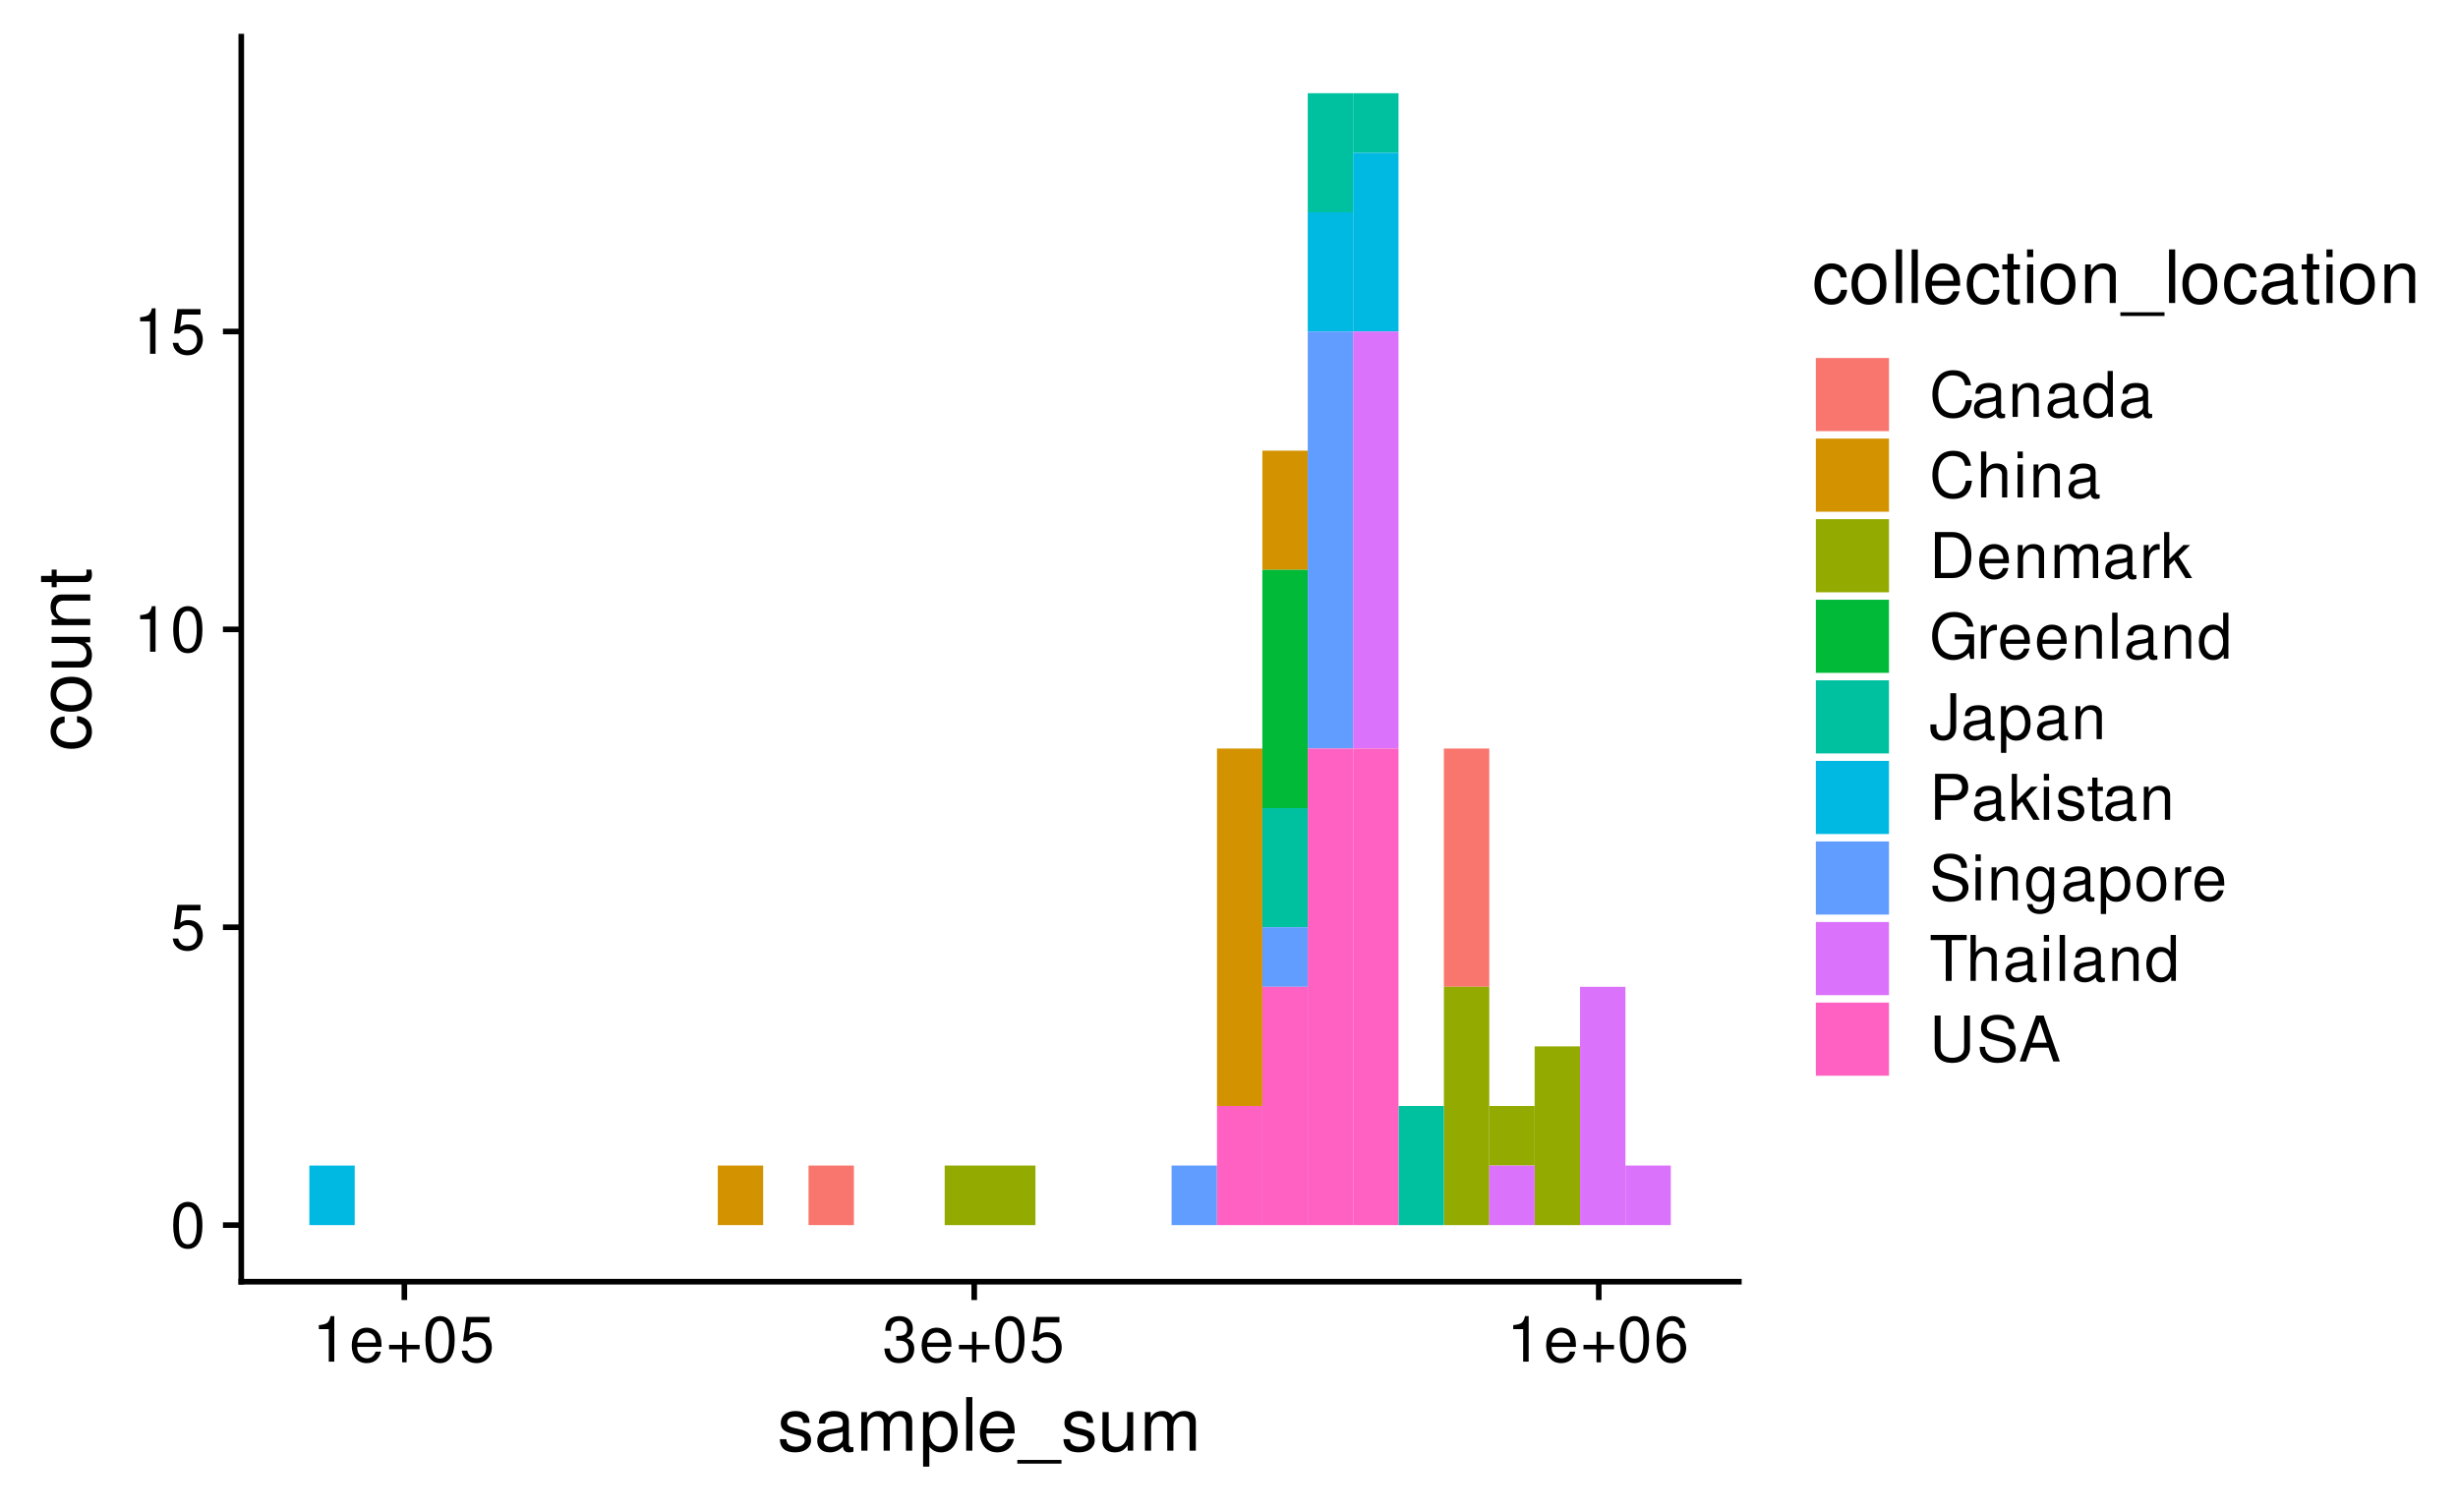 <?xml version="1.0" encoding="UTF-8"?>
<svg xmlns="http://www.w3.org/2000/svg" xmlns:xlink="http://www.w3.org/1999/xlink" width="468" height="288" viewBox="0 0 468 288">
<defs>
<g>
<g id="glyph-0-0">
</g>
<g id="glyph-0-1">
<path d="M 3.297 -8.672 C 2.516 -8.672 1.781 -8.312 1.344 -7.734 C 0.797 -6.953 0.516 -5.812 0.516 -4.203 C 0.516 -1.266 1.469 0.281 3.297 0.281 C 5.094 0.281 6.078 -1.266 6.078 -4.125 C 6.078 -5.812 5.812 -6.938 5.25 -7.734 C 4.812 -8.328 4.109 -8.672 3.297 -8.672 Z M 3.297 -7.734 C 4.438 -7.734 5 -6.578 5 -4.219 C 5 -1.75 4.453 -0.594 3.281 -0.594 C 2.156 -0.594 1.594 -1.797 1.594 -4.188 C 1.594 -6.578 2.156 -7.734 3.297 -7.734 Z M 3.297 -7.734 "/>
</g>
<g id="glyph-0-2">
<path d="M 5.719 -8.516 L 1.312 -8.516 L 0.688 -3.875 L 1.656 -3.875 C 2.141 -4.469 2.562 -4.672 3.234 -4.672 C 4.375 -4.672 5.078 -3.891 5.078 -2.625 C 5.078 -1.406 4.375 -0.656 3.219 -0.656 C 2.297 -0.656 1.734 -1.125 1.469 -2.094 L 0.422 -2.094 C 0.562 -1.391 0.688 -1.062 0.938 -0.75 C 1.422 -0.094 2.281 0.281 3.234 0.281 C 4.953 0.281 6.156 -0.969 6.156 -2.766 C 6.156 -4.453 5.047 -5.609 3.406 -5.609 C 2.812 -5.609 2.328 -5.453 1.844 -5.094 L 2.172 -7.469 L 5.719 -7.469 Z M 5.719 -8.516 "/>
</g>
<g id="glyph-0-3">
<path d="M 3.109 -6.188 L 3.109 0 L 4.156 0 L 4.156 -8.672 L 3.469 -8.672 C 3.094 -7.344 2.859 -7.156 1.219 -6.953 L 1.219 -6.188 Z M 3.109 -6.188 "/>
</g>
<g id="glyph-0-4">
<path d="M 6.156 -2.812 C 6.156 -3.766 6.078 -4.344 5.906 -4.812 C 5.5 -5.844 4.531 -6.469 3.359 -6.469 C 1.609 -6.469 0.484 -5.141 0.484 -3.062 C 0.484 -0.984 1.562 0.281 3.344 0.281 C 4.781 0.281 5.766 -0.547 6.031 -1.906 L 5.016 -1.906 C 4.734 -1.078 4.172 -0.641 3.375 -0.641 C 2.734 -0.641 2.203 -0.938 1.859 -1.469 C 1.625 -1.828 1.531 -2.188 1.531 -2.812 Z M 1.547 -3.625 C 1.625 -4.781 2.344 -5.547 3.344 -5.547 C 4.375 -5.547 5.078 -4.75 5.078 -3.625 Z M 1.547 -3.625 "/>
</g>
<g id="glyph-0-5">
<path d="M 6.406 -3.203 L 3.922 -3.203 L 3.922 -5.688 L 3.078 -5.688 L 3.078 -3.203 L 0.594 -3.203 L 0.594 -2.359 L 3.078 -2.359 L 3.078 0.125 L 3.922 0.125 L 3.922 -2.359 L 6.406 -2.359 Z M 6.406 -3.203 "/>
</g>
<g id="glyph-0-6">
<path d="M 2.656 -4 L 3.234 -4 C 4.375 -4 4.984 -3.453 4.984 -2.406 C 4.984 -1.312 4.328 -0.656 3.234 -0.656 C 2.078 -0.656 1.516 -1.25 1.438 -2.516 L 0.391 -2.516 C 0.438 -1.828 0.547 -1.375 0.75 -0.984 C 1.203 -0.141 2.031 0.281 3.188 0.281 C 4.938 0.281 6.078 -0.781 6.078 -2.422 C 6.078 -3.531 5.656 -4.125 4.625 -4.484 C 5.422 -4.812 5.812 -5.406 5.812 -6.281 C 5.812 -7.781 4.844 -8.672 3.234 -8.672 C 1.516 -8.672 0.594 -7.719 0.562 -5.875 L 1.625 -5.875 C 1.625 -6.406 1.688 -6.703 1.812 -6.969 C 2.047 -7.469 2.578 -7.75 3.234 -7.75 C 4.172 -7.75 4.734 -7.188 4.734 -6.25 C 4.734 -5.641 4.531 -5.266 4.062 -5.062 C 3.766 -4.938 3.391 -4.891 2.656 -4.891 Z M 2.656 -4 "/>
</g>
<g id="glyph-0-7">
<path d="M 5.969 -6.422 C 5.766 -7.844 4.859 -8.672 3.562 -8.672 C 2.625 -8.672 1.781 -8.219 1.281 -7.438 C 0.75 -6.594 0.516 -5.531 0.516 -3.953 C 0.516 -2.5 0.719 -1.578 1.234 -0.797 C 1.688 -0.094 2.438 0.281 3.375 0.281 C 4.984 0.281 6.156 -0.938 6.156 -2.625 C 6.156 -4.219 5.078 -5.359 3.547 -5.359 C 2.719 -5.359 2.047 -5.047 1.594 -4.406 C 1.609 -6.547 2.281 -7.734 3.484 -7.734 C 4.234 -7.734 4.75 -7.266 4.922 -6.422 Z M 3.422 -4.422 C 4.438 -4.422 5.078 -3.703 5.078 -2.547 C 5.078 -1.453 4.359 -0.656 3.391 -0.656 C 2.406 -0.656 1.656 -1.484 1.656 -2.594 C 1.656 -3.672 2.375 -4.422 3.422 -4.422 Z M 3.422 -4.422 "/>
</g>
<g id="glyph-0-8">
<path d="M 7.938 -6.031 C 7.594 -7.953 6.484 -8.891 4.578 -8.891 C 3.391 -8.891 2.453 -8.516 1.797 -7.797 C 1.016 -6.938 0.578 -5.688 0.578 -4.266 C 0.578 -2.828 1.016 -1.594 1.844 -0.75 C 2.516 -0.047 3.391 0.281 4.531 0.281 C 6.656 0.281 7.859 -0.875 8.125 -3.188 L 6.969 -3.188 C 6.875 -2.594 6.75 -2.188 6.578 -1.844 C 6.219 -1.109 5.469 -0.703 4.531 -0.703 C 2.797 -0.703 1.688 -2.094 1.688 -4.281 C 1.688 -6.531 2.734 -7.906 4.438 -7.906 C 5.141 -7.906 5.812 -7.703 6.172 -7.359 C 6.484 -7.062 6.672 -6.703 6.797 -6.031 Z M 7.938 -6.031 "/>
</g>
<g id="glyph-0-9">
<path d="M 6.422 -0.594 C 6.312 -0.562 6.266 -0.562 6.203 -0.562 C 5.859 -0.562 5.656 -0.75 5.656 -1.062 L 5.656 -4.75 C 5.656 -5.875 4.844 -6.469 3.297 -6.469 C 2.375 -6.469 1.641 -6.203 1.219 -5.734 C 0.922 -5.406 0.797 -5.047 0.781 -4.422 L 1.781 -4.422 C 1.875 -5.203 2.328 -5.547 3.266 -5.547 C 4.172 -5.547 4.672 -5.203 4.672 -4.609 L 4.672 -4.344 C 4.656 -3.906 4.438 -3.75 3.625 -3.641 C 2.203 -3.469 1.984 -3.422 1.609 -3.266 C 0.875 -2.953 0.5 -2.406 0.5 -1.578 C 0.5 -0.438 1.297 0.281 2.562 0.281 C 3.359 0.281 4 0 4.703 -0.641 C 4.781 0 5.094 0.281 5.734 0.281 C 5.953 0.281 6.078 0.25 6.422 0.172 Z M 4.672 -1.984 C 4.672 -1.641 4.578 -1.438 4.266 -1.156 C 3.859 -0.797 3.375 -0.594 2.781 -0.594 C 2 -0.594 1.547 -0.969 1.547 -1.609 C 1.547 -2.266 1.984 -2.609 3.062 -2.766 C 4.125 -2.906 4.328 -2.953 4.672 -3.109 Z M 4.672 -1.984 "/>
</g>
<g id="glyph-0-10">
<path d="M 0.844 -6.281 L 0.844 0 L 1.844 0 L 1.844 -3.469 C 1.844 -4.75 2.516 -5.594 3.547 -5.594 C 4.344 -5.594 4.844 -5.109 4.844 -4.359 L 4.844 0 L 5.844 0 L 5.844 -4.75 C 5.844 -5.797 5.062 -6.469 3.859 -6.469 C 2.922 -6.469 2.312 -6.109 1.766 -5.234 L 1.766 -6.281 Z M 0.844 -6.281 "/>
</g>
<g id="glyph-0-11">
<path d="M 5.938 -8.75 L 4.938 -8.75 L 4.938 -5.5 C 4.531 -6.125 3.859 -6.469 3.016 -6.469 C 1.375 -6.469 0.312 -5.156 0.312 -3.156 C 0.312 -1.031 1.344 0.281 3.047 0.281 C 3.906 0.281 4.516 -0.047 5.047 -0.828 L 5.047 0 L 5.938 0 Z M 3.188 -5.531 C 4.266 -5.531 4.938 -4.578 4.938 -3.078 C 4.938 -1.625 4.25 -0.656 3.188 -0.656 C 2.094 -0.656 1.359 -1.625 1.359 -3.094 C 1.359 -4.562 2.094 -5.531 3.188 -5.531 Z M 3.188 -5.531 "/>
</g>
<g id="glyph-0-12">
<path d="M 0.844 -8.75 L 0.844 0 L 1.844 0 L 1.844 -3.469 C 1.844 -4.75 2.516 -5.594 3.547 -5.594 C 3.875 -5.594 4.188 -5.5 4.422 -5.312 C 4.719 -5.094 4.844 -4.797 4.844 -4.359 L 4.844 0 L 5.828 0 L 5.828 -4.75 C 5.828 -5.812 5.078 -6.469 3.859 -6.469 C 2.969 -6.469 2.422 -6.188 1.844 -5.422 L 1.844 -8.75 Z M 0.844 -8.75 "/>
</g>
<g id="glyph-0-13">
<path d="M 1.797 -6.281 L 0.797 -6.281 L 0.797 0 L 1.797 0 Z M 1.797 -8.75 L 0.797 -8.75 L 0.797 -7.484 L 1.797 -7.484 Z M 1.797 -8.75 "/>
</g>
<g id="glyph-0-14">
<path d="M 1.062 0 L 4.438 0 C 6.641 0 8 -1.656 8 -4.375 C 8 -7.094 6.656 -8.75 4.438 -8.75 L 1.062 -8.75 Z M 2.188 -0.984 L 2.188 -7.766 L 4.25 -7.766 C 5.969 -7.766 6.891 -6.594 6.891 -4.375 C 6.891 -2.141 5.969 -0.984 4.25 -0.984 Z M 2.188 -0.984 "/>
</g>
<g id="glyph-0-15">
<path d="M 0.844 -6.281 L 0.844 0 L 1.844 0 L 1.844 -3.953 C 1.844 -4.859 2.516 -5.594 3.328 -5.594 C 4.062 -5.594 4.484 -5.141 4.484 -4.328 L 4.484 0 L 5.5 0 L 5.5 -3.953 C 5.5 -4.859 6.156 -5.594 6.969 -5.594 C 7.703 -5.594 8.141 -5.125 8.141 -4.328 L 8.141 0 L 9.141 0 L 9.141 -4.719 C 9.141 -5.844 8.5 -6.469 7.312 -6.469 C 6.484 -6.469 5.969 -6.219 5.391 -5.516 C 5.016 -6.188 4.516 -6.469 3.703 -6.469 C 2.859 -6.469 2.297 -6.156 1.766 -5.406 L 1.766 -6.281 Z M 0.844 -6.281 "/>
</g>
<g id="glyph-0-16">
<path d="M 0.828 -6.281 L 0.828 0 L 1.844 0 L 1.844 -3.266 C 1.844 -4.781 2.469 -5.453 3.859 -5.406 L 3.859 -6.438 C 3.688 -6.453 3.594 -6.469 3.469 -6.469 C 2.812 -6.469 2.328 -6.078 1.75 -5.141 L 1.75 -6.281 Z M 0.828 -6.281 "/>
</g>
<g id="glyph-0-17">
<path d="M 1.688 -8.75 L 0.703 -8.75 L 0.703 0 L 1.688 0 L 1.688 -2.453 L 2.656 -3.406 L 4.781 0 L 6.031 0 L 3.453 -4.109 L 5.641 -6.281 L 4.359 -6.281 L 1.688 -3.625 Z M 1.688 -8.75 "/>
</g>
<g id="glyph-0-18">
<path d="M 8.516 -4.625 L 4.859 -4.625 L 4.859 -3.641 L 7.531 -3.641 L 7.531 -3.391 C 7.531 -1.844 6.375 -0.703 4.781 -0.703 C 3.891 -0.703 3.078 -1.031 2.562 -1.594 C 1.984 -2.219 1.641 -3.266 1.641 -4.344 C 1.641 -6.484 2.875 -7.906 4.719 -7.906 C 6.047 -7.906 7.016 -7.219 7.25 -6.094 L 8.391 -6.094 C 8.078 -7.875 6.734 -8.891 4.734 -8.891 C 3.656 -8.891 2.797 -8.609 2.109 -8.047 C 1.094 -7.219 0.531 -5.859 0.531 -4.281 C 0.531 -1.594 2.172 0.281 4.531 0.281 C 5.719 0.281 6.656 -0.172 7.531 -1.109 L 7.797 0.047 L 8.516 0.047 Z M 8.516 -4.625 "/>
</g>
<g id="glyph-0-19">
<path d="M 1.828 -8.75 L 0.812 -8.75 L 0.812 0 L 1.828 0 Z M 1.828 -8.75 "/>
</g>
<g id="glyph-0-20">
<path d="M 4 -8.75 L 4 -2.594 C 4 -1.891 3.922 -1.5 3.719 -1.203 C 3.5 -0.859 3.094 -0.656 2.656 -0.656 C 1.812 -0.656 1.344 -1.219 1.344 -2.25 L 1.344 -2.812 L 0.203 -2.812 L 0.203 -2.047 C 0.203 -0.625 1.141 0.281 2.641 0.281 C 4.156 0.281 5.109 -0.672 5.109 -2.188 L 5.109 -8.75 Z M 4 -8.75 "/>
</g>
<g id="glyph-0-21">
<path d="M 0.641 2.609 L 1.656 2.609 L 1.656 -0.656 C 2.188 -0.016 2.766 0.281 3.594 0.281 C 5.219 0.281 6.281 -1.031 6.281 -3.031 C 6.281 -5.141 5.25 -6.469 3.578 -6.469 C 2.719 -6.469 2.047 -6.078 1.578 -5.344 L 1.578 -6.281 L 0.641 -6.281 Z M 3.406 -5.531 C 4.516 -5.531 5.234 -4.562 5.234 -3.062 C 5.234 -1.625 4.5 -0.656 3.406 -0.656 C 2.344 -0.656 1.656 -1.625 1.656 -3.094 C 1.656 -4.578 2.344 -5.531 3.406 -5.531 Z M 3.406 -5.531 "/>
</g>
<g id="glyph-0-22">
<path d="M 2.203 -3.703 L 4.953 -3.703 C 5.641 -3.703 6.188 -3.906 6.641 -4.328 C 7.172 -4.812 7.406 -5.375 7.406 -6.188 C 7.406 -7.828 6.438 -8.75 4.703 -8.75 L 1.094 -8.75 L 1.094 0 L 2.203 0 Z M 2.203 -4.688 L 2.203 -7.766 L 4.531 -7.766 C 5.609 -7.766 6.234 -7.188 6.234 -6.234 C 6.234 -5.266 5.609 -4.688 4.531 -4.688 Z M 2.203 -4.688 "/>
</g>
<g id="glyph-0-23">
<path d="M 5.25 -4.531 C 5.25 -5.766 4.422 -6.469 2.969 -6.469 C 1.516 -6.469 0.562 -5.719 0.562 -4.547 C 0.562 -3.562 1.062 -3.094 2.562 -2.734 L 3.484 -2.516 C 4.188 -2.344 4.469 -2.094 4.469 -1.641 C 4.469 -1.047 3.875 -0.641 3 -0.641 C 2.453 -0.641 2 -0.797 1.75 -1.062 C 1.594 -1.25 1.531 -1.422 1.469 -1.875 L 0.406 -1.875 C 0.453 -0.422 1.266 0.281 2.922 0.281 C 4.5 0.281 5.516 -0.5 5.516 -1.719 C 5.516 -2.656 4.984 -3.172 3.734 -3.469 L 2.766 -3.703 C 1.953 -3.891 1.609 -4.156 1.609 -4.594 C 1.609 -5.188 2.125 -5.547 2.938 -5.547 C 3.75 -5.547 4.172 -5.203 4.203 -4.531 Z M 5.25 -4.531 "/>
</g>
<g id="glyph-0-24">
<path d="M 3.047 -6.281 L 2.016 -6.281 L 2.016 -8.016 L 1.016 -8.016 L 1.016 -6.281 L 0.172 -6.281 L 0.172 -5.469 L 1.016 -5.469 L 1.016 -0.719 C 1.016 -0.078 1.453 0.281 2.234 0.281 C 2.5 0.281 2.719 0.25 3.047 0.188 L 3.047 -0.641 C 2.906 -0.609 2.766 -0.594 2.562 -0.594 C 2.141 -0.594 2.016 -0.719 2.016 -1.156 L 2.016 -5.469 L 3.047 -5.469 Z M 3.047 -6.281 "/>
</g>
<g id="glyph-0-25">
<path d="M 7.156 -6.188 C 7.156 -6.781 7.109 -6.953 6.922 -7.359 C 6.438 -8.359 5.422 -8.891 3.953 -8.891 C 2.031 -8.891 0.844 -7.906 0.844 -6.328 C 0.844 -5.25 1.406 -4.578 2.562 -4.281 L 4.734 -3.703 C 5.844 -3.422 6.344 -2.969 6.344 -2.297 C 6.344 -1.828 6.078 -1.344 5.719 -1.078 C 5.359 -0.828 4.812 -0.703 4.109 -0.703 C 3.141 -0.703 2.516 -0.938 2.094 -1.438 C 1.766 -1.828 1.625 -2.25 1.625 -2.781 L 0.578 -2.781 C 0.594 -1.984 0.75 -1.453 1.094 -0.969 C 1.688 -0.141 2.703 0.281 4.031 0.281 C 5.078 0.281 5.922 0.031 6.484 -0.391 C 7.078 -0.859 7.453 -1.641 7.453 -2.406 C 7.453 -3.484 6.781 -4.266 5.594 -4.594 L 3.391 -5.188 C 2.344 -5.469 1.953 -5.812 1.953 -6.484 C 1.953 -7.375 2.734 -7.953 3.906 -7.953 C 5.297 -7.953 6.078 -7.328 6.094 -6.188 Z M 7.156 -6.188 "/>
</g>
<g id="glyph-0-26">
<path d="M 4.844 -6.281 L 4.844 -5.375 C 4.344 -6.125 3.797 -6.469 3 -6.469 C 1.469 -6.469 0.422 -5.047 0.422 -3.031 C 0.422 -1.984 0.672 -1.219 1.219 -0.578 C 1.688 -0.031 2.281 0.281 2.922 0.281 C 3.688 0.281 4.219 -0.062 4.75 -0.859 L 4.75 -0.531 C 4.75 1.156 4.281 1.781 3.031 1.781 C 2.188 1.781 1.734 1.438 1.641 0.719 L 0.625 0.719 C 0.719 1.891 1.641 2.609 3.016 2.609 C 3.938 2.609 4.703 2.312 5.109 1.812 C 5.594 1.219 5.766 0.438 5.766 -1.031 L 5.766 -6.281 Z M 3.094 -5.547 C 4.156 -5.547 4.75 -4.656 4.75 -3.062 C 4.75 -1.531 4.141 -0.641 3.094 -0.641 C 2.062 -0.641 1.469 -1.547 1.469 -3.094 C 1.469 -4.625 2.062 -5.547 3.094 -5.547 Z M 3.094 -5.547 "/>
</g>
<g id="glyph-0-27">
<path d="M 3.266 -6.469 C 1.484 -6.469 0.438 -5.203 0.438 -3.094 C 0.438 -0.969 1.484 0.281 3.281 0.281 C 5.047 0.281 6.125 -0.984 6.125 -3.047 C 6.125 -5.234 5.094 -6.469 3.266 -6.469 Z M 3.281 -5.547 C 4.406 -5.547 5.078 -4.625 5.078 -3.062 C 5.078 -1.578 4.375 -0.641 3.281 -0.641 C 2.156 -0.641 1.469 -1.578 1.469 -3.094 C 1.469 -4.625 2.156 -5.547 3.281 -5.547 Z M 3.281 -5.547 "/>
</g>
<g id="glyph-0-28">
<path d="M 4.25 -7.766 L 7.109 -7.766 L 7.109 -8.75 L 0.25 -8.75 L 0.25 -7.766 L 3.125 -7.766 L 3.125 0 L 4.25 0 Z M 4.25 -7.766 "/>
</g>
<g id="glyph-0-29">
<path d="M 6.625 -8.75 L 6.625 -2.609 C 6.625 -1.422 5.766 -0.703 4.375 -0.703 C 3.719 -0.703 3.188 -0.859 2.766 -1.156 C 2.344 -1.5 2.141 -1.938 2.141 -2.609 L 2.141 -8.75 L 1.016 -8.75 L 1.016 -2.609 C 1.016 -0.828 2.297 0.281 4.375 0.281 C 6.422 0.281 7.734 -0.859 7.734 -2.609 L 7.734 -8.75 Z M 6.625 -8.75 "/>
</g>
<g id="glyph-0-30">
<path d="M 5.688 -2.625 L 6.594 0 L 7.844 0 L 4.766 -8.75 L 3.328 -8.75 L 0.203 0 L 1.391 0 L 2.312 -2.625 Z M 5.375 -3.562 L 2.594 -3.562 L 4.031 -7.547 Z M 5.375 -3.562 "/>
</g>
<g id="glyph-1-0">
</g>
<g id="glyph-1-1">
<path d="M 6.125 -5.297 C 6.125 -6.734 5.172 -7.547 3.469 -7.547 C 1.766 -7.547 0.656 -6.656 0.656 -5.312 C 0.656 -4.156 1.25 -3.609 2.984 -3.188 L 4.078 -2.922 C 4.891 -2.734 5.203 -2.438 5.203 -1.922 C 5.203 -1.219 4.516 -0.75 3.5 -0.75 C 2.875 -0.75 2.344 -0.938 2.047 -1.25 C 1.859 -1.453 1.781 -1.672 1.703 -2.188 L 0.469 -2.188 C 0.531 -0.484 1.484 0.328 3.406 0.328 C 5.25 0.328 6.422 -0.594 6.422 -2 C 6.422 -3.094 5.812 -3.703 4.359 -4.047 L 3.234 -4.312 C 2.281 -4.531 1.875 -4.844 1.875 -5.359 C 1.875 -6.047 2.484 -6.469 3.438 -6.469 C 4.375 -6.469 4.875 -6.062 4.906 -5.297 Z M 6.125 -5.297 "/>
</g>
<g id="glyph-1-2">
<path d="M 7.484 -0.688 C 7.359 -0.656 7.312 -0.656 7.234 -0.656 C 6.828 -0.656 6.609 -0.875 6.609 -1.234 L 6.609 -5.547 C 6.609 -6.844 5.656 -7.547 3.844 -7.547 C 2.766 -7.547 1.922 -7.234 1.406 -6.688 C 1.078 -6.312 0.938 -5.891 0.906 -5.172 L 2.094 -5.172 C 2.188 -6.062 2.719 -6.469 3.812 -6.469 C 4.875 -6.469 5.453 -6.078 5.453 -5.375 L 5.453 -5.062 C 5.438 -4.562 5.188 -4.375 4.234 -4.25 C 2.578 -4.047 2.328 -3.984 1.875 -3.812 C 1.016 -3.438 0.594 -2.797 0.594 -1.844 C 0.594 -0.516 1.516 0.328 3 0.328 C 3.922 0.328 4.656 0 5.484 -0.75 C 5.578 0 5.938 0.328 6.688 0.328 C 6.938 0.328 7.094 0.297 7.484 0.203 Z M 5.453 -2.312 C 5.453 -1.922 5.328 -1.688 4.984 -1.359 C 4.516 -0.922 3.938 -0.703 3.25 -0.703 C 2.344 -0.703 1.812 -1.141 1.812 -1.875 C 1.812 -2.641 2.312 -3.031 3.562 -3.219 C 4.812 -3.391 5.047 -3.438 5.453 -3.625 Z M 5.453 -2.312 "/>
</g>
<g id="glyph-1-3">
<path d="M 0.984 -7.344 L 0.984 0 L 2.156 0 L 2.156 -4.609 C 2.156 -5.672 2.922 -6.531 3.875 -6.531 C 4.75 -6.531 5.234 -5.984 5.234 -5.047 L 5.234 0 L 6.406 0 L 6.406 -4.609 C 6.406 -5.672 7.188 -6.531 8.141 -6.531 C 8.984 -6.531 9.484 -5.984 9.484 -5.047 L 9.484 0 L 10.672 0 L 10.672 -5.5 C 10.672 -6.812 9.906 -7.547 8.547 -7.547 C 7.562 -7.547 6.969 -7.25 6.281 -6.422 C 5.859 -7.203 5.266 -7.547 4.312 -7.547 C 3.328 -7.547 2.672 -7.188 2.062 -6.297 L 2.062 -7.344 Z M 0.984 -7.344 "/>
</g>
<g id="glyph-1-4">
<path d="M 0.75 3.047 L 1.938 3.047 L 1.938 -0.766 C 2.547 -0.016 3.234 0.328 4.188 0.328 C 6.094 0.328 7.328 -1.203 7.328 -3.547 C 7.328 -6 6.125 -7.547 4.172 -7.547 C 3.172 -7.547 2.375 -7.094 1.828 -6.234 L 1.828 -7.344 L 0.75 -7.344 Z M 3.969 -6.453 C 5.266 -6.453 6.109 -5.312 6.109 -3.562 C 6.109 -1.906 5.25 -0.766 3.969 -0.766 C 2.734 -0.766 1.938 -1.891 1.938 -3.609 C 1.938 -5.328 2.734 -6.453 3.969 -6.453 Z M 3.969 -6.453 "/>
</g>
<g id="glyph-1-5">
<path d="M 2.125 -10.203 L 0.953 -10.203 L 0.953 0 L 2.125 0 Z M 2.125 -10.203 "/>
</g>
<g id="glyph-1-6">
<path d="M 7.188 -3.281 C 7.188 -4.391 7.094 -5.062 6.891 -5.609 C 6.406 -6.812 5.297 -7.547 3.922 -7.547 C 1.875 -7.547 0.562 -5.984 0.562 -3.562 C 0.562 -1.141 1.812 0.328 3.891 0.328 C 5.578 0.328 6.734 -0.625 7.031 -2.219 L 5.859 -2.219 C 5.531 -1.266 4.875 -0.75 3.938 -0.75 C 3.188 -0.75 2.562 -1.094 2.172 -1.703 C 1.891 -2.125 1.797 -2.547 1.781 -3.281 Z M 1.812 -4.234 C 1.906 -5.594 2.734 -6.469 3.906 -6.469 C 5.094 -6.469 5.922 -5.547 5.922 -4.234 Z M 1.812 -4.234 "/>
</g>
<g id="glyph-1-7">
<path d="M 8.094 1.766 L -0.312 1.766 L -0.312 2.469 L 8.094 2.469 Z M 8.094 1.766 "/>
</g>
<g id="glyph-1-8">
<path d="M 6.75 0 L 6.75 -7.344 L 5.594 -7.344 L 5.594 -3.172 C 5.594 -1.688 4.797 -0.703 3.578 -0.703 C 2.656 -0.703 2.078 -1.266 2.078 -2.141 L 2.078 -7.344 L 0.906 -7.344 L 0.906 -1.688 C 0.906 -0.469 1.812 0.328 3.25 0.328 C 4.328 0.328 5.016 -0.062 5.703 -1.016 L 5.703 0 Z M 6.75 0 "/>
</g>
<g id="glyph-1-9">
<path d="M 6.594 -4.875 C 6.531 -5.594 6.391 -6.047 6.109 -6.453 C 5.594 -7.141 4.719 -7.547 3.703 -7.547 C 1.703 -7.547 0.438 -5.984 0.438 -3.547 C 0.438 -1.172 1.688 0.328 3.688 0.328 C 5.438 0.328 6.531 -0.734 6.672 -2.516 L 5.5 -2.516 C 5.312 -1.344 4.703 -0.75 3.703 -0.75 C 2.422 -0.75 1.656 -1.812 1.656 -3.547 C 1.656 -5.375 2.406 -6.469 3.688 -6.469 C 4.656 -6.469 5.281 -5.891 5.422 -4.875 Z M 6.594 -4.875 "/>
</g>
<g id="glyph-1-10">
<path d="M 3.812 -7.547 C 1.734 -7.547 0.5 -6.078 0.5 -3.609 C 0.5 -1.141 1.734 0.328 3.828 0.328 C 5.891 0.328 7.141 -1.141 7.141 -3.562 C 7.141 -6.109 5.938 -7.547 3.812 -7.547 Z M 3.828 -6.469 C 5.141 -6.469 5.922 -5.391 5.922 -3.562 C 5.922 -1.828 5.109 -0.75 3.828 -0.75 C 2.516 -0.75 1.719 -1.828 1.719 -3.609 C 1.719 -5.391 2.516 -6.469 3.828 -6.469 Z M 3.828 -6.469 "/>
</g>
<g id="glyph-1-11">
<path d="M 3.562 -7.344 L 2.359 -7.344 L 2.359 -9.359 L 1.188 -9.359 L 1.188 -7.344 L 0.203 -7.344 L 0.203 -6.391 L 1.188 -6.391 L 1.188 -0.844 C 1.188 -0.078 1.688 0.328 2.609 0.328 C 2.906 0.328 3.156 0.297 3.562 0.219 L 3.562 -0.75 C 3.391 -0.719 3.234 -0.703 3 -0.703 C 2.484 -0.703 2.359 -0.844 2.359 -1.359 L 2.359 -6.391 L 3.562 -6.391 Z M 3.562 -7.344 "/>
</g>
<g id="glyph-1-12">
<path d="M 2.094 -7.344 L 0.938 -7.344 L 0.938 0 L 2.094 0 Z M 2.094 -10.203 L 0.922 -10.203 L 0.922 -8.734 L 2.094 -8.734 Z M 2.094 -10.203 "/>
</g>
<g id="glyph-1-13">
<path d="M 0.984 -7.344 L 0.984 0 L 2.156 0 L 2.156 -4.047 C 2.156 -5.547 2.938 -6.531 4.141 -6.531 C 5.062 -6.531 5.656 -5.969 5.656 -5.078 L 5.656 0 L 6.812 0 L 6.812 -5.547 C 6.812 -6.766 5.906 -7.547 4.5 -7.547 C 3.406 -7.547 2.703 -7.125 2.062 -6.109 L 2.062 -7.344 Z M 0.984 -7.344 "/>
</g>
<g id="glyph-2-0">
</g>
<g id="glyph-2-1">
<path d="M -4.875 -6.594 C -5.594 -6.531 -6.047 -6.391 -6.453 -6.109 C -7.141 -5.594 -7.547 -4.719 -7.547 -3.703 C -7.547 -1.703 -5.984 -0.438 -3.547 -0.438 C -1.172 -0.438 0.328 -1.688 0.328 -3.688 C 0.328 -5.438 -0.734 -6.531 -2.516 -6.672 L -2.516 -5.5 C -1.344 -5.312 -0.75 -4.703 -0.75 -3.703 C -0.75 -2.422 -1.812 -1.656 -3.547 -1.656 C -5.375 -1.656 -6.469 -2.406 -6.469 -3.688 C -6.469 -4.656 -5.891 -5.281 -4.875 -5.422 Z M -4.875 -6.594 "/>
</g>
<g id="glyph-2-2">
<path d="M -7.547 -3.812 C -7.547 -1.734 -6.078 -0.5 -3.609 -0.5 C -1.141 -0.5 0.328 -1.734 0.328 -3.828 C 0.328 -5.891 -1.141 -7.141 -3.562 -7.141 C -6.109 -7.141 -7.547 -5.938 -7.547 -3.812 Z M -6.469 -3.828 C -6.469 -5.141 -5.391 -5.922 -3.562 -5.922 C -1.828 -5.922 -0.75 -5.109 -0.75 -3.828 C -0.75 -2.516 -1.828 -1.719 -3.609 -1.719 C -5.391 -1.719 -6.469 -2.516 -6.469 -3.828 Z M -6.469 -3.828 "/>
</g>
<g id="glyph-2-3">
<path d="M 0 -6.75 L -7.344 -6.75 L -7.344 -5.594 L -3.172 -5.594 C -1.688 -5.594 -0.703 -4.797 -0.703 -3.578 C -0.703 -2.656 -1.266 -2.078 -2.141 -2.078 L -7.344 -2.078 L -7.344 -0.906 L -1.688 -0.906 C -0.469 -0.906 0.328 -1.812 0.328 -3.25 C 0.328 -4.328 -0.062 -5.016 -1.016 -5.703 L 0 -5.703 Z M 0 -6.75 "/>
</g>
<g id="glyph-2-4">
<path d="M -7.344 -0.984 L 0 -0.984 L 0 -2.156 L -4.047 -2.156 C -5.547 -2.156 -6.531 -2.938 -6.531 -4.141 C -6.531 -5.062 -5.969 -5.656 -5.078 -5.656 L 0 -5.656 L 0 -6.812 L -5.547 -6.812 C -6.766 -6.812 -7.547 -5.906 -7.547 -4.5 C -7.547 -3.406 -7.125 -2.703 -6.109 -2.062 L -7.344 -2.062 Z M -7.344 -0.984 "/>
</g>
<g id="glyph-2-5">
<path d="M -7.344 -3.562 L -7.344 -2.359 L -9.359 -2.359 L -9.359 -1.188 L -7.344 -1.188 L -7.344 -0.203 L -6.391 -0.203 L -6.391 -1.188 L -0.844 -1.188 C -0.078 -1.188 0.328 -1.688 0.328 -2.609 C 0.328 -2.906 0.297 -3.156 0.219 -3.562 L -0.75 -3.562 C -0.719 -3.391 -0.703 -3.234 -0.703 -3 C -0.703 -2.484 -0.844 -2.359 -1.359 -2.359 L -6.391 -2.359 L -6.391 -3.562 Z M -7.344 -3.562 "/>
</g>
</g>
</defs>
<rect x="-46.8" y="-28.8" width="561.6" height="345.6" fill="rgb(100%, 100%, 100%)" fill-opacity="1"/>
<path fill-rule="nonzero" fill="rgb(97.255%, 46.275%, 42.745%)" fill-opacity="1" d="M 153.945 233.285 L 162.586 233.285 L 162.586 221.941 L 153.945 221.941 Z M 153.945 233.285 "/>
<path fill-rule="nonzero" fill="rgb(97.255%, 46.275%, 42.745%)" fill-opacity="1" d="M 274.914 187.91 L 283.555 187.91 L 283.555 142.535 L 274.914 142.535 Z M 274.914 187.91 "/>
<path fill-rule="nonzero" fill="rgb(82.745%, 57.255%, 0%)" fill-opacity="1" d="M 136.664 233.285 L 145.305 233.285 L 145.305 221.941 L 136.664 221.941 Z M 136.664 233.285 "/>
<path fill-rule="nonzero" fill="rgb(82.745%, 57.255%, 0%)" fill-opacity="1" d="M 231.711 210.598 L 240.352 210.598 L 240.352 142.535 L 231.711 142.535 Z M 231.711 210.598 "/>
<path fill-rule="nonzero" fill="rgb(82.745%, 57.255%, 0%)" fill-opacity="1" d="M 240.352 108.504 L 248.992 108.504 L 248.992 85.816 L 240.352 85.816 Z M 240.352 108.504 "/>
<path fill-rule="nonzero" fill="rgb(57.647%, 66.667%, 0%)" fill-opacity="1" d="M 179.867 233.285 L 188.508 233.285 L 188.508 221.941 L 179.867 221.941 Z M 179.867 233.285 "/>
<path fill-rule="nonzero" fill="rgb(57.647%, 66.667%, 0%)" fill-opacity="1" d="M 188.508 233.285 L 197.148 233.285 L 197.148 221.941 L 188.508 221.941 Z M 188.508 233.285 "/>
<path fill-rule="nonzero" fill="rgb(57.647%, 66.667%, 0%)" fill-opacity="1" d="M 274.914 233.285 L 283.555 233.285 L 283.555 187.91 L 274.914 187.91 Z M 274.914 233.285 "/>
<path fill-rule="nonzero" fill="rgb(57.647%, 66.667%, 0%)" fill-opacity="1" d="M 283.555 221.941 L 292.195 221.941 L 292.195 210.598 L 283.555 210.598 Z M 283.555 221.941 "/>
<path fill-rule="nonzero" fill="rgb(57.647%, 66.667%, 0%)" fill-opacity="1" d="M 292.195 233.285 L 300.836 233.285 L 300.836 199.254 L 292.195 199.254 Z M 292.195 233.285 "/>
<path fill-rule="nonzero" fill="rgb(0%, 72.941%, 21.961%)" fill-opacity="1" d="M 240.352 153.879 L 248.992 153.879 L 248.992 108.504 L 240.352 108.504 Z M 240.352 153.879 "/>
<path fill-rule="nonzero" fill="rgb(0%, 75.686%, 62.353%)" fill-opacity="1" d="M 240.352 176.566 L 248.992 176.566 L 248.992 153.879 L 240.352 153.879 Z M 240.352 176.566 "/>
<path fill-rule="nonzero" fill="rgb(0%, 75.686%, 62.353%)" fill-opacity="1" d="M 248.992 40.438 L 257.633 40.438 L 257.633 17.75 L 248.992 17.75 Z M 248.992 40.438 "/>
<path fill-rule="nonzero" fill="rgb(0%, 75.686%, 62.353%)" fill-opacity="1" d="M 257.633 29.094 L 266.273 29.094 L 266.273 17.75 L 257.633 17.75 Z M 257.633 29.094 "/>
<path fill-rule="nonzero" fill="rgb(0%, 75.686%, 62.353%)" fill-opacity="1" d="M 266.273 233.285 L 274.914 233.285 L 274.914 210.598 L 266.273 210.598 Z M 266.273 233.285 "/>
<path fill-rule="nonzero" fill="rgb(0%, 72.549%, 89.02%)" fill-opacity="1" d="M 58.898 233.285 L 67.539 233.285 L 67.539 221.941 L 58.898 221.941 Z M 58.898 233.285 "/>
<path fill-rule="nonzero" fill="rgb(0%, 72.549%, 89.02%)" fill-opacity="1" d="M 248.992 63.125 L 257.633 63.125 L 257.633 40.438 L 248.992 40.438 Z M 248.992 63.125 "/>
<path fill-rule="nonzero" fill="rgb(0%, 72.549%, 89.02%)" fill-opacity="1" d="M 257.633 63.125 L 266.273 63.125 L 266.273 29.094 L 257.633 29.094 Z M 257.633 63.125 "/>
<path fill-rule="nonzero" fill="rgb(38.039%, 61.176%, 100%)" fill-opacity="1" d="M 223.07 233.285 L 231.711 233.285 L 231.711 221.941 L 223.07 221.941 Z M 223.07 233.285 "/>
<path fill-rule="nonzero" fill="rgb(38.039%, 61.176%, 100%)" fill-opacity="1" d="M 240.352 187.91 L 248.992 187.91 L 248.992 176.566 L 240.352 176.566 Z M 240.352 187.91 "/>
<path fill-rule="nonzero" fill="rgb(38.039%, 61.176%, 100%)" fill-opacity="1" d="M 248.992 142.535 L 257.633 142.535 L 257.633 63.129 L 248.992 63.129 Z M 248.992 142.535 "/>
<path fill-rule="nonzero" fill="rgb(85.882%, 44.706%, 98.431%)" fill-opacity="1" d="M 257.633 142.535 L 266.273 142.535 L 266.273 63.129 L 257.633 63.129 Z M 257.633 142.535 "/>
<path fill-rule="nonzero" fill="rgb(85.882%, 44.706%, 98.431%)" fill-opacity="1" d="M 283.555 233.285 L 292.195 233.285 L 292.195 221.941 L 283.555 221.941 Z M 283.555 233.285 "/>
<path fill-rule="nonzero" fill="rgb(85.882%, 44.706%, 98.431%)" fill-opacity="1" d="M 300.836 233.285 L 309.477 233.285 L 309.477 187.91 L 300.836 187.91 Z M 300.836 233.285 "/>
<path fill-rule="nonzero" fill="rgb(85.882%, 44.706%, 98.431%)" fill-opacity="1" d="M 309.477 233.285 L 318.117 233.285 L 318.117 221.941 L 309.477 221.941 Z M 309.477 233.285 "/>
<path fill-rule="nonzero" fill="rgb(100%, 38.039%, 76.471%)" fill-opacity="1" d="M 231.711 233.285 L 240.352 233.285 L 240.352 210.598 L 231.711 210.598 Z M 231.711 233.285 "/>
<path fill-rule="nonzero" fill="rgb(100%, 38.039%, 76.471%)" fill-opacity="1" d="M 240.352 233.285 L 248.992 233.285 L 248.992 187.91 L 240.352 187.91 Z M 240.352 233.285 "/>
<path fill-rule="nonzero" fill="rgb(100%, 38.039%, 76.471%)" fill-opacity="1" d="M 248.992 233.285 L 257.633 233.285 L 257.633 142.531 L 248.992 142.531 Z M 248.992 233.285 "/>
<path fill-rule="nonzero" fill="rgb(100%, 38.039%, 76.471%)" fill-opacity="1" d="M 257.633 233.285 L 266.273 233.285 L 266.273 142.531 L 257.633 142.531 Z M 257.633 233.285 "/>
<path fill="none" stroke-width="1.067" stroke-linecap="square" stroke-linejoin="round" stroke="rgb(0%, 0%, 0%)" stroke-opacity="1" stroke-miterlimit="10" d="M 45.938 244.062 L 45.938 6.973 "/>
<g fill="rgb(0%, 0%, 0%)" fill-opacity="1">
<use xlink:href="#glyph-0-1" x="32.461" y="237.533"/>
</g>
<g fill="rgb(0%, 0%, 0%)" fill-opacity="1">
<use xlink:href="#glyph-0-2" x="32.461" y="180.814"/>
</g>
<g fill="rgb(0%, 0%, 0%)" fill-opacity="1">
<use xlink:href="#glyph-0-3" x="25.461" y="124.096"/>
<use xlink:href="#glyph-0-1" x="32.461" y="124.096"/>
</g>
<g fill="rgb(0%, 0%, 0%)" fill-opacity="1">
<use xlink:href="#glyph-0-3" x="25.461" y="67.373"/>
<use xlink:href="#glyph-0-2" x="32.461" y="67.373"/>
</g>
<path fill="none" stroke-width="1.067" stroke-linecap="butt" stroke-linejoin="round" stroke="rgb(0%, 0%, 0%)" stroke-opacity="1" stroke-miterlimit="10" d="M 42.449 233.285 L 45.938 233.285 "/>
<path fill="none" stroke-width="1.067" stroke-linecap="butt" stroke-linejoin="round" stroke="rgb(0%, 0%, 0%)" stroke-opacity="1" stroke-miterlimit="10" d="M 42.449 176.566 L 45.938 176.566 "/>
<path fill="none" stroke-width="1.067" stroke-linecap="butt" stroke-linejoin="round" stroke="rgb(0%, 0%, 0%)" stroke-opacity="1" stroke-miterlimit="10" d="M 42.449 119.848 L 45.938 119.848 "/>
<path fill="none" stroke-width="1.067" stroke-linecap="butt" stroke-linejoin="round" stroke="rgb(0%, 0%, 0%)" stroke-opacity="1" stroke-miterlimit="10" d="M 42.449 63.125 L 45.938 63.125 "/>
<path fill="none" stroke-width="1.067" stroke-linecap="square" stroke-linejoin="round" stroke="rgb(0%, 0%, 0%)" stroke-opacity="1" stroke-miterlimit="10" d="M 45.938 244.062 L 331.078 244.062 "/>
<path fill="none" stroke-width="1.067" stroke-linecap="butt" stroke-linejoin="round" stroke="rgb(0%, 0%, 0%)" stroke-opacity="1" stroke-miterlimit="10" d="M 76.988 247.551 L 76.988 244.062 "/>
<path fill="none" stroke-width="1.067" stroke-linecap="butt" stroke-linejoin="round" stroke="rgb(0%, 0%, 0%)" stroke-opacity="1" stroke-miterlimit="10" d="M 185.492 247.551 L 185.492 244.062 "/>
<path fill="none" stroke-width="1.067" stroke-linecap="butt" stroke-linejoin="round" stroke="rgb(0%, 0%, 0%)" stroke-opacity="1" stroke-miterlimit="10" d="M 304.398 247.551 L 304.398 244.062 "/>
<g fill="rgb(0%, 0%, 0%)" fill-opacity="1">
<use xlink:href="#glyph-0-3" x="59.488" y="259.287"/>
<use xlink:href="#glyph-0-4" x="66.488" y="259.287"/>
<use xlink:href="#glyph-0-5" x="73.488" y="259.287"/>
<use xlink:href="#glyph-0-1" x="80.488" y="259.287"/>
<use xlink:href="#glyph-0-2" x="87.488" y="259.287"/>
</g>
<g fill="rgb(0%, 0%, 0%)" fill-opacity="1">
<use xlink:href="#glyph-0-6" x="167.992" y="259.287"/>
<use xlink:href="#glyph-0-4" x="174.992" y="259.287"/>
<use xlink:href="#glyph-0-5" x="181.992" y="259.287"/>
<use xlink:href="#glyph-0-1" x="188.992" y="259.287"/>
<use xlink:href="#glyph-0-2" x="195.992" y="259.287"/>
</g>
<g fill="rgb(0%, 0%, 0%)" fill-opacity="1">
<use xlink:href="#glyph-0-3" x="286.898" y="259.287"/>
<use xlink:href="#glyph-0-4" x="293.898" y="259.287"/>
<use xlink:href="#glyph-0-5" x="300.898" y="259.287"/>
<use xlink:href="#glyph-0-1" x="307.898" y="259.287"/>
<use xlink:href="#glyph-0-7" x="314.898" y="259.287"/>
</g>
<g fill="rgb(0%, 0%, 0%)" fill-opacity="1">
<use xlink:href="#glyph-1-1" x="148.008" y="276.233"/>
<use xlink:href="#glyph-1-2" x="155.008" y="276.233"/>
<use xlink:href="#glyph-1-3" x="163.008" y="276.233"/>
<use xlink:href="#glyph-1-4" x="175.008" y="276.233"/>
<use xlink:href="#glyph-1-5" x="183.008" y="276.233"/>
<use xlink:href="#glyph-1-6" x="186.008" y="276.233"/>
<use xlink:href="#glyph-1-7" x="194.008" y="276.233"/>
<use xlink:href="#glyph-1-1" x="202.008" y="276.233"/>
<use xlink:href="#glyph-1-8" x="209.008" y="276.233"/>
<use xlink:href="#glyph-1-3" x="217.008" y="276.233"/>
</g>
<g fill="rgb(0%, 0%, 0%)" fill-opacity="1">
<use xlink:href="#glyph-2-1" x="17.179" y="143.02"/>
<use xlink:href="#glyph-2-2" x="17.179" y="136.02"/>
<use xlink:href="#glyph-2-3" x="17.179" y="128.02"/>
<use xlink:href="#glyph-2-4" x="17.179" y="120.02"/>
<use xlink:href="#glyph-2-5" x="17.179" y="112.02"/>
</g>
<g fill="rgb(0%, 0%, 0%)" fill-opacity="1">
<use xlink:href="#glyph-1-9" x="345.027" y="57.698"/>
<use xlink:href="#glyph-1-10" x="352.027" y="57.698"/>
<use xlink:href="#glyph-1-5" x="360.027" y="57.698"/>
<use xlink:href="#glyph-1-5" x="363.027" y="57.698"/>
<use xlink:href="#glyph-1-6" x="366.027" y="57.698"/>
<use xlink:href="#glyph-1-9" x="374.027" y="57.698"/>
<use xlink:href="#glyph-1-11" x="381.027" y="57.698"/>
<use xlink:href="#glyph-1-12" x="385.027" y="57.698"/>
<use xlink:href="#glyph-1-10" x="388.027" y="57.698"/>
<use xlink:href="#glyph-1-13" x="396.027" y="57.698"/>
<use xlink:href="#glyph-1-7" x="404.027" y="57.698"/>
<use xlink:href="#glyph-1-5" x="412.027" y="57.698"/>
<use xlink:href="#glyph-1-10" x="415.027" y="57.698"/>
<use xlink:href="#glyph-1-9" x="423.027" y="57.698"/>
<use xlink:href="#glyph-1-2" x="430.027" y="57.698"/>
<use xlink:href="#glyph-1-11" x="438.027" y="57.698"/>
<use xlink:href="#glyph-1-12" x="442.027" y="57.698"/>
<use xlink:href="#glyph-1-10" x="445.027" y="57.698"/>
<use xlink:href="#glyph-1-13" x="453.027" y="57.698"/>
</g>
<path fill-rule="nonzero" fill="rgb(97.255%, 46.275%, 42.745%)" fill-opacity="1" d="M 345.734 82.098 L 359.66 82.098 L 359.66 68.172 L 345.734 68.172 Z M 345.734 82.098 "/>
<path fill-rule="nonzero" fill="rgb(82.745%, 57.255%, 0%)" fill-opacity="1" d="M 345.734 97.441 L 359.66 97.441 L 359.66 83.516 L 345.734 83.516 Z M 345.734 97.441 "/>
<path fill-rule="nonzero" fill="rgb(57.647%, 66.667%, 0%)" fill-opacity="1" d="M 345.734 112.785 L 359.66 112.785 L 359.66 98.859 L 345.734 98.859 Z M 345.734 112.785 "/>
<path fill-rule="nonzero" fill="rgb(0%, 72.941%, 21.961%)" fill-opacity="1" d="M 345.734 128.125 L 359.66 128.125 L 359.66 114.199 L 345.734 114.199 Z M 345.734 128.125 "/>
<path fill-rule="nonzero" fill="rgb(0%, 75.686%, 62.353%)" fill-opacity="1" d="M 345.734 143.469 L 359.66 143.469 L 359.66 129.543 L 345.734 129.543 Z M 345.734 143.469 "/>
<path fill-rule="nonzero" fill="rgb(0%, 72.549%, 89.02%)" fill-opacity="1" d="M 345.734 158.812 L 359.66 158.812 L 359.66 144.887 L 345.734 144.887 Z M 345.734 158.812 "/>
<path fill-rule="nonzero" fill="rgb(38.039%, 61.176%, 100%)" fill-opacity="1" d="M 345.734 174.152 L 359.66 174.152 L 359.66 160.227 L 345.734 160.227 Z M 345.734 174.152 "/>
<path fill-rule="nonzero" fill="rgb(85.882%, 44.706%, 98.431%)" fill-opacity="1" d="M 345.734 189.496 L 359.66 189.496 L 359.66 175.57 L 345.734 175.57 Z M 345.734 189.496 "/>
<path fill-rule="nonzero" fill="rgb(100%, 38.039%, 76.471%)" fill-opacity="1" d="M 345.734 204.84 L 359.66 204.84 L 359.66 190.914 L 345.734 190.914 Z M 345.734 204.84 "/>
<g fill="rgb(0%, 0%, 0%)" fill-opacity="1">
<use xlink:href="#glyph-0-8" x="367.344" y="79.385"/>
<use xlink:href="#glyph-0-9" x="375.344" y="79.385"/>
<use xlink:href="#glyph-0-10" x="382.344" y="79.385"/>
<use xlink:href="#glyph-0-9" x="389.344" y="79.385"/>
<use xlink:href="#glyph-0-11" x="396.344" y="79.385"/>
<use xlink:href="#glyph-0-9" x="403.344" y="79.385"/>
</g>
<g fill="rgb(0%, 0%, 0%)" fill-opacity="1">
<use xlink:href="#glyph-0-8" x="367.344" y="94.725"/>
<use xlink:href="#glyph-0-12" x="376.344" y="94.725"/>
<use xlink:href="#glyph-0-13" x="383.344" y="94.725"/>
<use xlink:href="#glyph-0-10" x="386.344" y="94.725"/>
<use xlink:href="#glyph-0-9" x="393.344" y="94.725"/>
</g>
<g fill="rgb(0%, 0%, 0%)" fill-opacity="1">
<use xlink:href="#glyph-0-14" x="367.344" y="110.068"/>
<use xlink:href="#glyph-0-4" x="376.344" y="110.068"/>
<use xlink:href="#glyph-0-10" x="383.344" y="110.068"/>
<use xlink:href="#glyph-0-15" x="390.344" y="110.068"/>
<use xlink:href="#glyph-0-9" x="400.344" y="110.068"/>
<use xlink:href="#glyph-0-16" x="407.344" y="110.068"/>
<use xlink:href="#glyph-0-17" x="411.344" y="110.068"/>
</g>
<g fill="rgb(0%, 0%, 0%)" fill-opacity="1">
<use xlink:href="#glyph-0-18" x="367.344" y="125.412"/>
<use xlink:href="#glyph-0-16" x="376.344" y="125.412"/>
<use xlink:href="#glyph-0-4" x="380.344" y="125.412"/>
<use xlink:href="#glyph-0-4" x="387.344" y="125.412"/>
<use xlink:href="#glyph-0-10" x="394.344" y="125.412"/>
<use xlink:href="#glyph-0-19" x="401.344" y="125.412"/>
<use xlink:href="#glyph-0-9" x="404.344" y="125.412"/>
<use xlink:href="#glyph-0-10" x="411.344" y="125.412"/>
<use xlink:href="#glyph-0-11" x="418.344" y="125.412"/>
</g>
<g fill="rgb(0%, 0%, 0%)" fill-opacity="1">
<use xlink:href="#glyph-0-20" x="367.344" y="140.752"/>
<use xlink:href="#glyph-0-9" x="373.344" y="140.752"/>
<use xlink:href="#glyph-0-21" x="380.344" y="140.752"/>
<use xlink:href="#glyph-0-9" x="387.344" y="140.752"/>
<use xlink:href="#glyph-0-10" x="394.344" y="140.752"/>
</g>
<g fill="rgb(0%, 0%, 0%)" fill-opacity="1">
<use xlink:href="#glyph-0-22" x="367.344" y="156.096"/>
<use xlink:href="#glyph-0-9" x="375.344" y="156.096"/>
<use xlink:href="#glyph-0-17" x="382.344" y="156.096"/>
<use xlink:href="#glyph-0-13" x="388.344" y="156.096"/>
<use xlink:href="#glyph-0-23" x="391.344" y="156.096"/>
<use xlink:href="#glyph-0-24" x="397.344" y="156.096"/>
<use xlink:href="#glyph-0-9" x="400.344" y="156.096"/>
<use xlink:href="#glyph-0-10" x="407.344" y="156.096"/>
</g>
<g fill="rgb(0%, 0%, 0%)" fill-opacity="1">
<use xlink:href="#glyph-0-25" x="367.344" y="171.439"/>
<use xlink:href="#glyph-0-13" x="375.344" y="171.439"/>
<use xlink:href="#glyph-0-10" x="378.344" y="171.439"/>
<use xlink:href="#glyph-0-26" x="385.344" y="171.439"/>
<use xlink:href="#glyph-0-9" x="392.344" y="171.439"/>
<use xlink:href="#glyph-0-21" x="399.344" y="171.439"/>
<use xlink:href="#glyph-0-27" x="406.344" y="171.439"/>
<use xlink:href="#glyph-0-16" x="413.344" y="171.439"/>
<use xlink:href="#glyph-0-4" x="417.344" y="171.439"/>
</g>
<g fill="rgb(0%, 0%, 0%)" fill-opacity="1">
<use xlink:href="#glyph-0-28" x="367.344" y="186.779"/>
<use xlink:href="#glyph-0-12" x="374.344" y="186.779"/>
<use xlink:href="#glyph-0-9" x="381.344" y="186.779"/>
<use xlink:href="#glyph-0-13" x="388.344" y="186.779"/>
<use xlink:href="#glyph-0-19" x="391.344" y="186.779"/>
<use xlink:href="#glyph-0-9" x="394.344" y="186.779"/>
<use xlink:href="#glyph-0-10" x="401.344" y="186.779"/>
<use xlink:href="#glyph-0-11" x="408.344" y="186.779"/>
</g>
<g fill="rgb(0%, 0%, 0%)" fill-opacity="1">
<use xlink:href="#glyph-0-29" x="367.344" y="202.123"/>
<use xlink:href="#glyph-0-25" x="376.344" y="202.123"/>
<use xlink:href="#glyph-0-30" x="384.344" y="202.123"/>
</g>
</svg>
